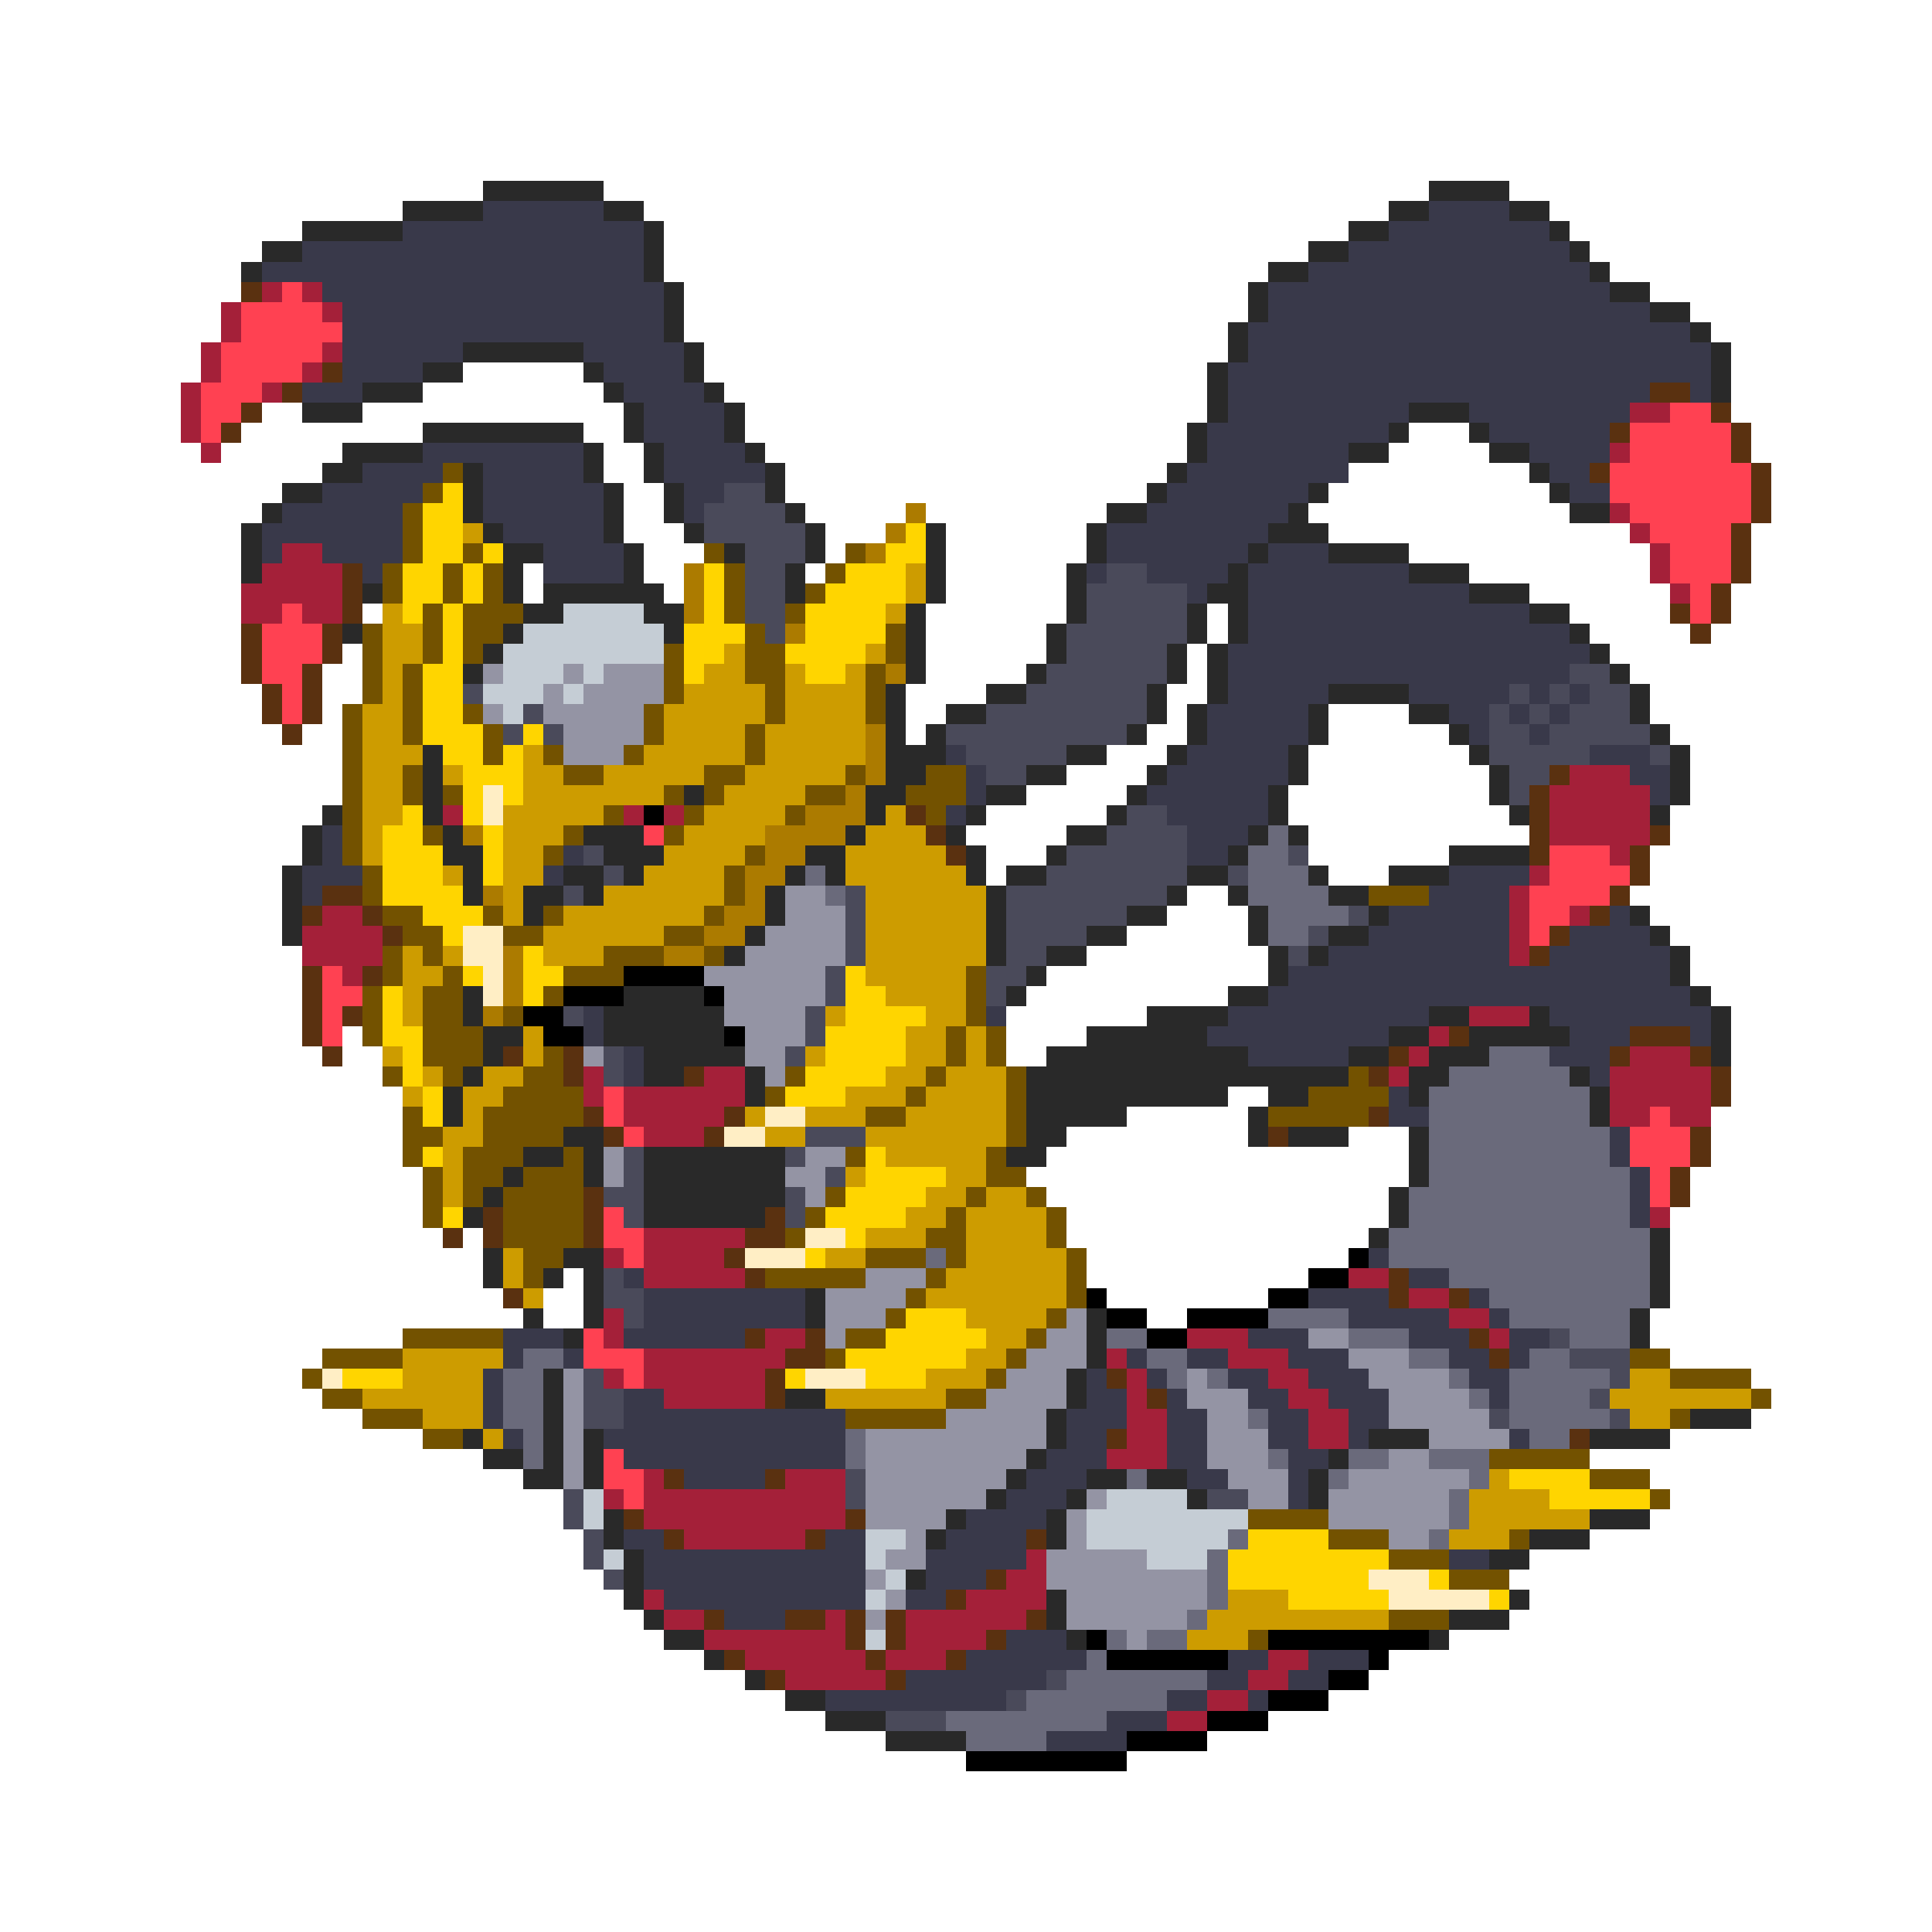 <svg xmlns="http://www.w3.org/2000/svg" viewBox="0 -0.5 96 96" shape-rendering="crispEdges">
<path stroke="#292929" d="M24 9h6M71 9h4M20 10h4M30 10h2M69 10h2M75 10h2M15 11h5M32 11h1M67 11h2M77 11h1M13 12h2M32 12h1M65 12h2M78 12h1M12 13h1M32 13h1M63 13h2M79 13h1M33 14h1M62 14h1M80 14h2M33 15h1M62 15h1M82 15h2M33 16h1M61 16h1M84 16h1M23 17h6M34 17h1M61 17h1M85 17h1M21 18h2M29 18h1M34 18h1M60 18h1M85 18h1M18 19h3M30 19h1M35 19h1M60 19h1M85 19h1M15 20h3M31 20h1M36 20h1M60 20h1M70 20h3M21 21h8M31 21h1M36 21h1M59 21h1M69 21h1M73 21h1M17 22h4M29 22h1M32 22h1M37 22h1M59 22h1M67 22h2M74 22h2M16 23h2M23 23h1M29 23h1M32 23h1M38 23h1M58 23h1M76 23h1M14 24h2M23 24h1M30 24h1M33 24h1M38 24h1M57 24h1M65 24h1M77 24h1M13 25h1M23 25h1M30 25h1M33 25h1M39 25h1M55 25h2M64 25h1M78 25h2M12 26h1M24 26h1M30 26h1M34 26h1M40 26h1M46 26h1M54 26h1M63 26h3M12 27h1M25 27h2M31 27h1M36 27h1M40 27h1M46 27h1M54 27h1M62 27h1M66 27h4M12 28h1M25 28h1M31 28h1M39 28h1M46 28h1M53 28h1M61 28h1M70 28h3M18 29h1M25 29h1M27 29h6M39 29h1M46 29h1M53 29h1M60 29h2M73 29h3M26 30h2M32 30h2M45 30h1M53 30h1M59 30h1M61 30h1M76 30h2M17 31h1M25 31h1M33 31h1M45 31h1M52 31h1M59 31h1M61 31h1M78 31h1M24 32h1M45 32h1M52 32h1M58 32h1M60 32h1M79 32h1M23 33h1M45 33h1M51 33h1M58 33h1M60 33h1M80 33h1M44 34h1M49 34h2M57 34h1M60 34h1M66 34h4M81 34h1M44 35h1M47 35h2M57 35h1M59 35h1M65 35h1M70 35h2M81 35h1M44 36h1M46 36h1M56 36h1M59 36h1M65 36h1M72 36h1M82 36h1M21 37h1M44 37h3M53 37h2M58 37h1M64 37h1M73 37h1M83 37h1M21 38h1M44 38h2M51 38h2M57 38h1M64 38h1M74 38h1M83 38h1M21 39h1M34 39h1M43 39h2M49 39h2M56 39h1M63 39h1M74 39h1M83 39h1M16 40h1M21 40h1M43 40h1M48 40h1M55 40h1M63 40h1M75 40h1M82 40h1M15 41h1M22 41h1M29 41h3M42 41h1M47 41h1M53 41h2M62 41h1M64 41h1M15 42h1M22 42h2M30 42h3M40 42h2M48 42h1M52 42h1M61 42h1M72 42h4M14 43h1M23 43h1M28 43h2M31 43h1M39 43h1M41 43h1M48 43h1M50 43h2M59 43h2M65 43h1M69 43h3M14 44h1M23 44h1M26 44h2M29 44h1M38 44h1M49 44h1M58 44h1M61 44h1M66 44h2M14 45h1M26 45h1M38 45h1M49 45h1M56 45h2M62 45h1M68 45h1M81 45h1M14 46h1M37 46h1M49 46h1M54 46h2M62 46h1M66 46h2M82 46h1M36 47h1M49 47h1M52 47h2M63 47h1M65 47h1M83 47h1M51 48h1M63 48h1M83 48h1M23 49h1M31 49h4M50 49h1M61 49h2M84 49h1M23 50h1M30 50h6M57 50h4M71 50h2M76 50h1M85 50h1M24 51h2M30 51h6M54 51h6M69 51h2M73 51h5M85 51h1M24 52h1M32 52h5M52 52h10M67 52h2M71 52h3M85 52h1M23 53h1M32 53h2M37 53h1M51 53h16M70 53h2M78 53h1M22 54h1M37 54h1M51 54h10M63 54h2M70 54h1M79 54h1M22 55h1M51 55h5M62 55h1M79 55h1M28 56h2M51 56h2M62 56h1M64 56h3M70 56h1M26 57h2M29 57h1M32 57h7M50 57h2M70 57h1M25 58h1M29 58h1M32 58h7M70 58h1M24 59h1M32 59h7M69 59h1M23 60h1M32 60h6M69 60h1M68 61h1M82 61h1M24 62h1M28 62h2M82 62h1M24 63h1M27 63h1M29 63h1M82 63h1M29 64h1M40 64h1M82 64h1M26 65h1M29 65h1M40 65h1M54 65h1M81 65h1M28 66h1M54 66h1M81 66h1M54 67h1M27 68h1M53 68h1M27 69h1M39 69h2M53 69h1M27 70h1M52 70h1M84 70h3M23 71h1M27 71h1M29 71h1M52 71h1M68 71h3M79 71h4M24 72h2M27 72h1M29 72h1M51 72h1M66 72h1M26 73h2M29 73h1M50 73h1M54 73h2M57 73h2M65 73h1M49 74h1M53 74h1M59 74h1M65 74h1M30 75h1M47 75h1M52 75h1M79 75h3M30 76h1M46 76h1M52 76h1M76 76h3M31 77h1M74 77h2M31 78h1M45 78h1M31 79h1M52 79h1M75 79h1M32 80h1M52 80h1M72 80h3M33 81h2M53 81h1M71 81h1M35 82h1M37 83h1M39 84h2M41 85h3M44 86h4" />
<path stroke="#39394a" d="M24 10h6M71 10h4M20 11h12M69 11h8M15 12h17M67 12h11M13 13h19M65 13h14M16 14h17M63 14h17M17 15h16M63 15h19M17 16h16M62 16h22M17 17h6M29 17h5M62 17h23M17 18h4M30 18h4M61 18h24M15 19h3M31 19h4M61 19h21M84 19h1M32 20h4M61 20h9M73 20h8M32 21h4M60 21h9M74 21h6M21 22h8M33 22h4M60 22h7M76 22h4M18 23h4M24 23h5M33 23h5M59 23h8M77 23h2M16 24h5M24 24h6M34 24h2M58 24h7M78 24h2M14 25h6M24 25h6M34 25h1M57 25h7M13 26h7M25 26h5M55 26h8M13 27h1M16 27h4M27 27h4M55 27h7M63 27h3M18 28h1M27 28h4M54 28h1M57 28h4M62 28h8M59 29h1M62 29h11M62 30h14M62 31h16M61 32h18M61 33h17M61 34h5M70 34h5M76 34h1M78 34h1M60 35h5M72 35h2M75 35h1M77 35h1M60 36h5M73 36h1M76 36h1M47 37h1M59 37h5M79 37h3M48 38h1M58 38h6M81 38h2M48 39h1M57 39h6M82 39h1M47 40h1M58 40h5M16 41h1M59 41h3M16 42h1M28 42h1M59 42h2M15 43h3M27 43h1M72 43h4M15 44h1M71 44h4M69 45h6M80 45h1M68 46h7M78 46h4M66 47h9M77 47h6M64 48h19M63 49h21M29 50h1M49 50h1M61 50h10M77 50h8M29 51h1M60 51h9M78 51h3M84 51h1M31 52h1M62 52h5M77 52h3M31 53h1M79 53h1M69 54h1M69 55h2M80 56h1M80 57h1M81 58h1M81 59h1M81 60h1M68 62h1M31 63h1M70 63h2M32 64h8M65 64h4M73 64h1M32 65h8M67 65h5M74 65h1M25 66h3M31 66h6M62 66h3M70 66h3M75 66h2M25 67h1M28 67h1M56 67h1M59 67h2M64 67h3M72 67h2M75 67h1M24 68h1M54 68h1M57 68h1M61 68h2M65 68h3M73 68h2M24 69h1M31 69h2M54 69h2M58 69h1M62 69h2M66 69h3M74 69h1M24 70h1M31 70h11M53 70h3M58 70h2M63 70h2M67 70h2M25 71h1M30 71h12M53 71h2M58 71h2M63 71h2M67 71h1M75 71h1M31 72h11M52 72h3M58 72h2M64 72h2M34 73h4M51 73h3M59 73h2M64 73h1M50 74h3M64 74h1M48 75h4M31 76h2M41 76h2M47 76h4M32 77h11M46 77h5M72 77h2M32 78h11M46 78h3M33 79h10M45 79h2M36 80h3M50 81h3M48 82h6M61 82h2M65 82h3M45 83h7M60 83h2M64 83h2M41 84h9M58 84h2M62 84h1M55 85h3M52 86h4" />
<path stroke="#5a3110" d="M12 14h1M16 18h1M14 19h1M82 19h2M12 20h1M85 20h1M11 21h1M80 21h1M86 21h1M86 22h1M79 23h1M87 23h1M87 24h1M87 25h1M86 26h1M86 27h1M17 28h1M86 28h1M17 29h1M85 29h1M17 30h1M83 30h1M85 30h1M12 31h1M16 31h1M84 31h1M12 32h1M16 32h1M12 33h1M15 33h1M13 34h1M15 34h1M13 35h1M15 35h1M14 36h1M77 38h1M76 39h1M45 40h1M76 40h1M46 41h1M76 41h1M82 41h1M47 42h1M76 42h1M81 42h1M81 43h1M16 44h2M80 44h1M15 45h1M18 45h1M79 45h1M19 46h1M77 46h1M76 47h1M15 48h1M18 48h1M15 49h1M15 50h1M17 50h1M15 51h1M72 51h1M81 51h3M16 52h1M25 52h1M28 52h1M69 52h1M80 52h1M84 52h1M28 53h1M34 53h1M68 53h1M85 53h1M85 54h1M29 55h1M36 55h1M68 55h1M30 56h1M35 56h1M63 56h1M84 56h1M84 57h1M83 58h1M29 59h1M83 59h1M24 60h1M29 60h1M38 60h1M22 61h1M24 61h1M29 61h1M37 61h2M36 62h1M37 63h1M69 63h1M25 64h1M69 64h1M72 64h1M37 66h1M40 66h1M73 66h1M39 67h2M74 67h1M38 68h1M55 68h1M38 69h1M57 69h1M55 71h1M78 71h1M33 73h1M38 73h1M31 75h1M42 75h1M33 76h1M40 76h1M51 76h1M49 78h1M47 79h1M35 80h1M39 80h2M42 80h1M44 80h1M51 80h1M42 81h1M44 81h1M49 81h1M36 82h1M43 82h1M47 82h1M38 83h1M44 83h1" />
<path stroke="#a42039" d="M13 14h1M15 14h1M11 15h1M16 15h1M11 16h1M10 17h1M16 17h1M10 18h1M15 18h1M9 19h1M13 19h1M9 20h1M81 20h2M9 21h1M10 22h1M80 22h1M80 25h1M81 26h1M14 27h2M82 27h1M13 28h4M82 28h1M12 29h5M83 29h1M12 30h2M15 30h2M78 38h3M77 39h5M22 40h1M31 40h1M33 40h1M77 40h5M77 41h5M80 42h1M76 43h1M75 44h1M16 45h2M75 45h1M78 45h1M15 46h4M75 46h1M15 47h4M75 47h1M17 48h1M73 50h3M71 51h1M70 52h1M81 52h3M29 53h1M35 53h2M69 53h1M80 53h5M29 54h1M31 54h6M80 54h5M31 55h5M80 55h2M83 55h2M32 56h3M82 60h1M32 61h5M30 62h1M32 62h4M32 63h5M67 63h2M70 64h2M30 65h1M72 65h2M30 66h1M38 66h2M59 66h3M74 66h1M32 67h7M55 67h1M61 67h3M30 68h1M32 68h6M56 68h1M63 68h2M33 69h5M56 69h1M64 69h2M56 70h2M65 70h2M56 71h2M65 71h2M55 72h3M32 73h1M39 73h3M30 74h1M32 74h10M32 75h10M34 76h6M51 77h1M50 78h2M32 79h1M48 79h4M33 80h2M41 80h1M45 80h6M35 81h7M45 81h4M37 82h6M44 82h3M63 82h2M39 83h5M62 83h2M60 84h2M58 85h2" />
<path stroke="#ff4152" d="M14 14h1M12 15h4M12 16h5M11 17h5M11 18h4M10 19h3M10 20h2M83 20h2M10 21h1M81 21h5M81 22h5M80 23h7M80 24h7M81 25h6M82 26h4M83 27h3M83 28h3M84 29h1M14 30h1M84 30h1M13 31h3M13 32h3M13 33h2M14 34h1M14 35h1M32 41h1M77 42h3M77 43h4M76 44h4M76 45h2M76 46h1M16 48h1M16 49h2M16 50h1M16 51h1M30 54h1M30 55h1M82 55h1M31 56h1M81 56h3M81 57h3M82 58h1M82 59h1M30 60h1M30 61h2M31 62h1M29 66h1M29 67h3M31 68h1M30 72h1M30 73h2M31 74h1" />
<path stroke="#735200" d="M22 23h1M21 24h1M20 25h1M20 26h1M20 27h1M23 27h1M35 27h1M42 27h1M19 28h1M22 28h1M24 28h1M36 28h1M41 28h1M19 29h1M22 29h1M24 29h1M36 29h1M40 29h1M21 30h1M23 30h3M36 30h1M39 30h1M18 31h1M21 31h1M23 31h2M37 31h1M44 31h1M18 32h1M21 32h1M23 32h1M33 32h1M37 32h2M44 32h1M18 33h1M20 33h1M33 33h1M37 33h2M43 33h1M18 34h1M20 34h1M33 34h1M38 34h1M43 34h1M17 35h1M20 35h1M23 35h1M32 35h1M38 35h1M43 35h1M17 36h1M20 36h1M24 36h1M32 36h1M37 36h1M17 37h1M24 37h1M27 37h1M31 37h1M37 37h1M17 38h1M20 38h1M28 38h2M35 38h2M42 38h1M46 38h2M17 39h1M20 39h1M22 39h1M33 39h1M35 39h1M40 39h2M45 39h3M17 40h1M30 40h1M34 40h1M39 40h1M46 40h1M17 41h1M21 41h1M28 41h1M33 41h1M17 42h1M27 42h1M37 42h1M18 43h1M36 43h1M18 44h1M36 44h1M68 44h3M19 45h2M24 45h1M27 45h1M35 45h1M20 46h2M25 46h2M33 46h2M19 47h1M21 47h1M30 47h3M35 47h1M19 48h1M22 48h1M28 48h3M48 48h1M18 49h1M21 49h2M27 49h1M48 49h1M18 50h1M21 50h2M25 50h1M48 50h1M18 51h1M21 51h3M47 51h1M49 51h1M21 52h3M27 52h1M47 52h1M49 52h1M19 53h1M22 53h1M26 53h2M39 53h1M46 53h1M50 53h1M67 53h1M25 54h4M38 54h1M45 54h1M50 54h1M65 54h4M20 55h1M24 55h5M43 55h2M50 55h1M63 55h5M20 56h2M24 56h4M50 56h1M20 57h1M23 57h3M28 57h1M42 57h1M49 57h1M21 58h1M23 58h2M26 58h3M49 58h2M21 59h1M23 59h1M25 59h4M41 59h1M48 59h1M51 59h1M21 60h1M25 60h4M40 60h1M47 60h1M52 60h1M25 61h4M39 61h1M46 61h2M52 61h1M26 62h2M43 62h3M47 62h1M53 62h1M26 63h1M38 63h5M46 63h1M53 63h1M45 64h1M53 64h1M44 65h1M52 65h1M20 66h5M42 66h2M51 66h1M16 67h4M41 67h1M50 67h1M81 67h2M15 68h1M49 68h1M83 68h4M16 69h2M47 69h2M87 69h1M18 70h3M42 70h5M83 70h1M21 71h2M74 72h5M79 73h3M82 74h1M62 75h4M66 76h3M75 76h1M69 77h3M72 78h3M69 80h3M62 81h1" />
<path stroke="#ffd500" d="M22 24h1M21 25h2M21 26h2M45 26h1M21 27h2M24 27h1M44 27h2M20 28h2M23 28h1M35 28h1M42 28h3M20 29h2M23 29h1M35 29h1M41 29h4M20 30h1M22 30h1M35 30h1M40 30h4M22 31h1M34 31h3M40 31h4M22 32h1M34 32h2M39 32h4M21 33h2M34 33h1M40 33h2M21 34h2M21 35h2M21 36h3M26 36h1M22 37h2M25 37h1M23 38h3M23 39h1M25 39h1M20 40h1M23 40h1M19 41h2M24 41h1M19 42h3M24 42h1M19 43h3M24 43h1M19 44h4M21 45h3M22 46h1M26 47h1M23 48h1M26 48h2M42 48h1M19 49h1M26 49h1M42 49h2M19 50h1M42 50h4M19 51h2M41 51h4M20 52h1M41 52h4M20 53h1M40 53h4M21 54h1M39 54h3M21 55h1M21 57h1M43 57h1M43 58h4M42 59h4M22 60h1M41 60h4M42 61h1M40 62h1M45 65h3M44 66h5M42 67h6M17 68h3M39 68h1M43 68h3M75 73h4M77 74h5M62 76h4M61 77h8M61 78h7M71 78h1M64 79h5M74 79h1" />
<path stroke="#4a4a5a" d="M36 24h2M35 25h4M35 26h5M37 27h3M37 28h2M55 28h2M37 29h2M54 29h5M37 30h2M54 30h5M38 31h1M53 31h6M53 32h5M52 33h6M78 33h2M23 34h1M51 34h6M75 34h1M77 34h1M79 34h2M26 35h1M49 35h8M74 35h1M76 35h1M78 35h3M25 36h1M27 36h1M47 36h9M74 36h2M77 36h5M48 37h5M74 37h5M82 37h1M49 38h2M75 38h2M75 39h1M56 40h2M55 41h4M29 42h1M53 42h6M64 42h1M30 43h1M52 43h7M61 43h1M28 44h1M42 44h1M50 44h8M42 45h1M50 45h6M67 45h1M42 46h1M50 46h4M65 46h1M42 47h1M50 47h2M64 47h1M41 48h1M49 48h2M41 49h1M49 49h1M28 50h1M40 50h1M40 51h1M30 52h1M39 52h1M30 53h1M40 56h3M31 57h1M39 57h1M31 58h1M41 58h1M30 59h2M39 59h1M31 60h1M39 60h1M30 63h1M30 64h2M31 65h1M77 66h1M78 67h3M29 68h1M80 68h1M29 69h2M79 69h1M29 70h2M74 70h1M80 70h1M42 73h1M28 74h1M42 74h1M60 74h2M28 75h1M29 76h1M29 77h1M30 78h1M52 83h1M50 84h1M44 85h3" />
<path stroke="#ac7b00" d="M45 25h1M44 26h1M43 27h1M34 28h1M34 29h1M34 30h1M39 31h1M44 33h1M43 36h1M43 37h1M43 38h1M42 39h1M40 40h3M23 41h1M38 41h4M38 42h2M37 43h2M24 44h1M37 44h1M36 45h2M35 46h2M25 47h1M33 47h2M25 48h1M25 49h1M24 50h1" />
<path stroke="#cd9c00" d="M23 26h1M45 28h1M45 29h1M19 30h1M44 30h1M19 31h2M19 32h2M36 32h1M43 32h1M19 33h1M35 33h2M39 33h1M42 33h1M19 34h1M34 34h4M39 34h4M18 35h2M33 35h5M39 35h4M18 36h2M33 36h4M38 36h5M18 37h3M26 37h1M32 37h5M38 37h5M18 38h2M22 38h1M26 38h2M30 38h5M37 38h5M18 39h2M26 39h7M36 39h4M18 40h2M25 40h5M35 40h4M44 40h1M18 41h1M25 41h3M34 41h4M43 41h3M18 42h1M25 42h2M33 42h4M42 42h5M22 43h1M25 43h2M32 43h4M42 43h6M25 44h1M30 44h6M43 44h6M25 45h1M28 45h7M43 45h6M27 46h6M43 46h6M20 47h1M22 47h1M27 47h3M43 47h6M20 48h2M43 48h5M20 49h1M44 49h4M20 50h1M41 50h1M46 50h2M26 51h1M45 51h2M48 51h1M19 52h1M26 52h1M40 52h1M45 52h2M48 52h1M21 53h1M24 53h2M44 53h2M47 53h3M20 54h1M23 54h2M42 54h3M46 54h4M23 55h1M37 55h1M40 55h3M45 55h5M22 56h2M38 56h2M43 56h7M22 57h1M44 57h5M22 58h1M42 58h1M47 58h2M22 59h1M46 59h2M49 59h2M45 60h2M48 60h4M43 61h3M48 61h4M25 62h1M41 62h2M48 62h5M25 63h1M47 63h6M26 64h1M46 64h7M48 65h4M49 66h2M20 67h5M48 67h2M20 68h4M46 68h3M81 68h2M18 69h6M41 69h6M80 69h7M21 70h3M81 70h2M24 71h1M74 73h1M73 74h4M73 75h6M72 76h3M61 79h3M60 80h9M59 81h3" />
<path stroke="#c5cdd5" d="M28 30h4M26 31h7M25 32h8M25 33h3M29 33h1M24 34h3M28 34h1M25 35h1M29 74h1M55 74h4M29 75h1M54 75h8M43 76h2M54 76h7M30 77h1M43 77h1M57 77h3M44 78h1M43 79h1M43 81h1" />
<path stroke="#9494a4" d="M24 33h1M28 33h1M30 33h3M27 34h1M29 34h4M24 35h1M27 35h5M28 36h4M28 37h3M39 44h2M39 45h3M38 46h4M37 47h5M35 48h6M36 49h5M36 50h4M37 51h3M29 52h1M37 52h2M38 53h1M30 57h1M40 57h2M30 58h1M39 58h2M40 59h1M43 63h3M41 64h4M41 65h3M53 65h1M41 66h1M52 66h2M65 66h2M51 67h3M67 67h3M28 68h1M50 68h3M59 68h1M68 68h4M28 69h1M49 69h4M59 69h3M69 69h4M28 70h1M47 70h5M60 70h2M69 70h5M28 71h1M43 71h9M60 71h3M71 71h4M28 72h1M43 72h8M60 72h3M69 72h2M28 73h1M43 73h7M61 73h3M67 73h6M43 74h6M54 74h1M62 74h2M66 74h6M43 75h4M53 75h1M66 75h6M45 76h1M53 76h1M69 76h2M44 77h2M52 77h5M43 78h1M52 78h8M44 79h1M53 79h7M43 80h1M53 80h6M56 81h1" />
<path stroke="#ffeec5" d="M24 39h1M24 40h1M23 46h2M23 47h2M24 48h1M24 49h1M38 55h2M36 56h2M40 61h2M37 62h3M16 68h1M40 68h3M68 78h3M69 79h5" />
<path stroke="#000000" d="M32 40h1M31 48h4M28 49h3M35 49h1M26 50h2M27 51h2M36 51h1M67 62h1M65 63h2M54 64h1M63 64h2M55 65h2M59 65h4M57 66h2M54 81h1M63 81h8M55 82h6M68 82h1M66 83h2M63 84h3M60 85h3M56 86h4M48 87h8" />
<path stroke="#6a6a7b" d="M63 41h1M62 42h2M40 43h1M62 43h3M41 44h1M62 44h4M63 45h4M63 46h2M74 52h3M72 53h6M71 54h8M71 55h8M71 56h9M71 57h9M71 58h10M70 59h11M70 60h11M69 61h13M46 62h1M69 62h13M72 63h10M74 64h8M63 65h4M75 65h6M55 66h2M67 66h3M78 66h3M26 67h2M57 67h2M70 67h2M76 67h2M25 68h2M58 68h1M60 68h1M72 68h1M75 68h5M25 69h2M73 69h1M75 69h4M25 70h2M62 70h1M75 70h5M26 71h1M42 71h1M76 71h2M26 72h1M42 72h1M63 72h1M67 72h2M71 72h3M56 73h1M66 73h1M73 73h1M72 74h1M72 75h1M61 76h1M71 76h1M60 77h1M60 78h1M60 79h1M59 80h1M55 81h1M57 81h2M54 82h1M53 83h7M51 84h7M47 85h8M48 86h4" />
</svg>